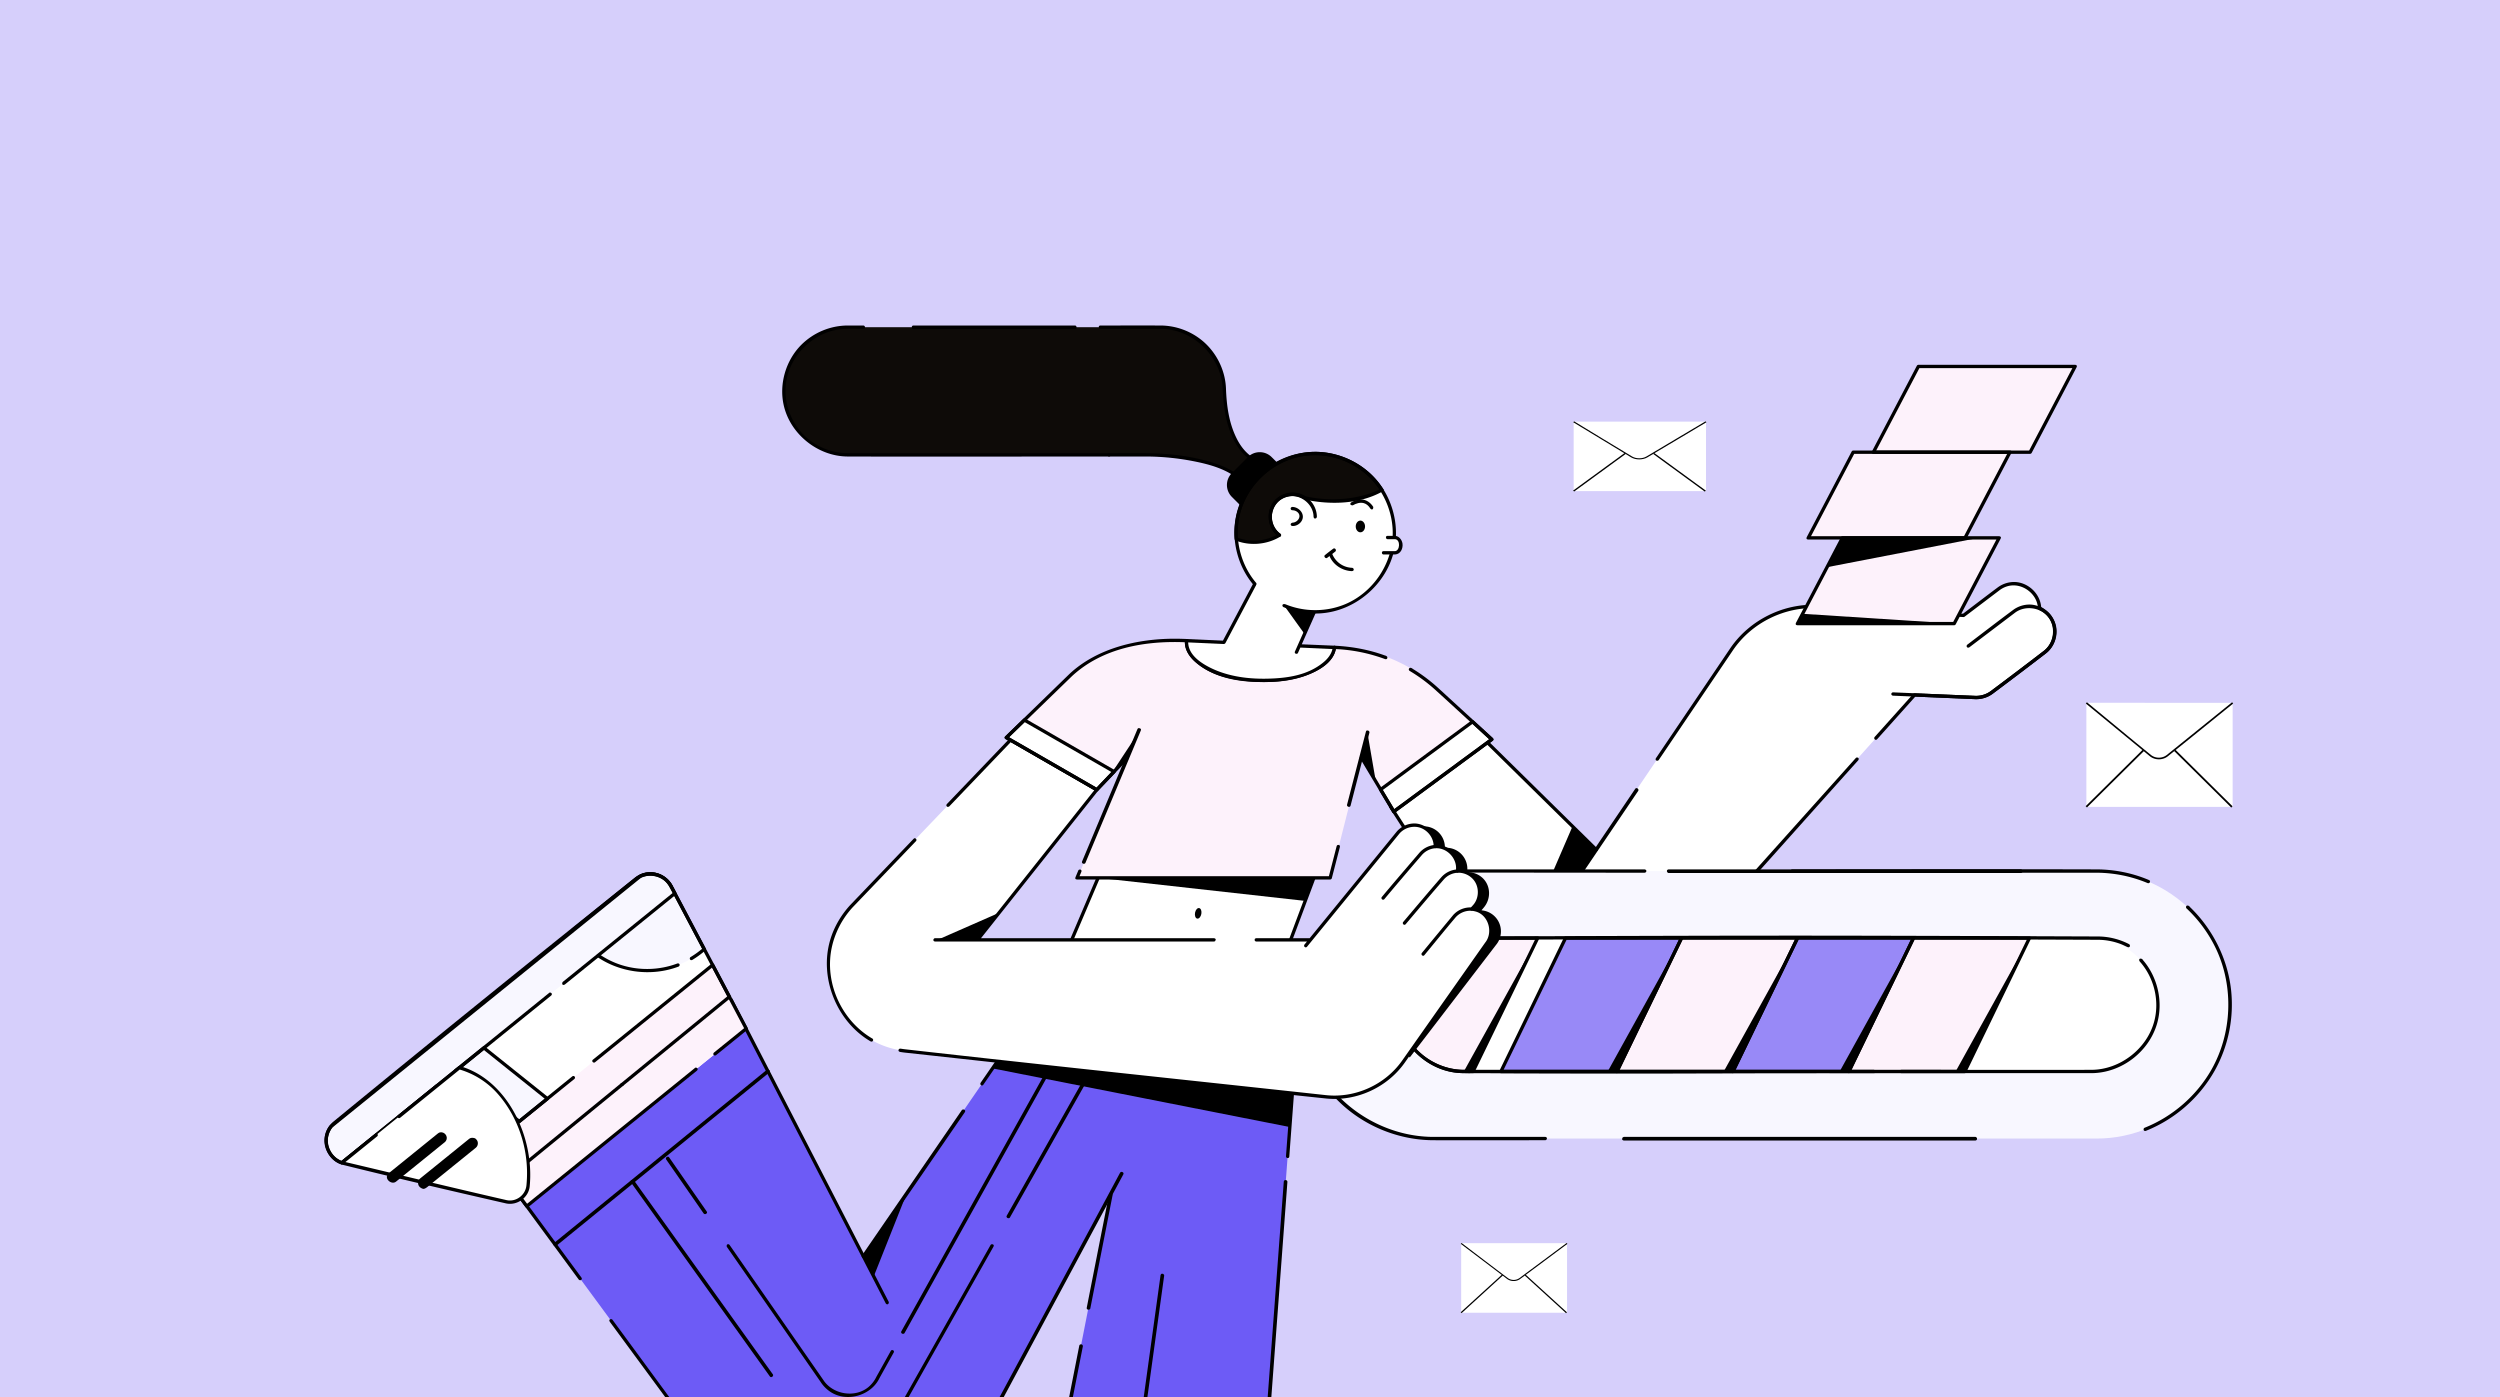 <svg width="356" height="199" viewBox="0 0 356 199" fill="none" xmlns="http://www.w3.org/2000/svg"><rect x="0" y="0" width="356" height="199" fill="#333333" stroke="none"/><g clip-path="url(#a)"><path fill="#D6CFFB" d="M0 0h356v199H0z"/><path fill-rule="evenodd" clip-rule="evenodd" d="M158.15 170.174l-24.38 123.964h39.922l10.575-141.608-39.436-5.474-21.888 31.846-18.833-36.521-32.249 25.086 33.769 45.899c7.854 10.682 24.159 9.534 30.439-2.142l22.081-41.05z" fill="#6D5BF6"/><path fill-rule="evenodd" clip-rule="evenodd" d="M137.202 157.99c.253.067.297.189.189.387l-14.217 20.684c-.164.194-.594.012-.427-.293l14.216-20.685a.266.266 0 0 1 .239-.093zm7.662-11.17l39.435 5.474s.195.07.204.253l-.907 12.146c-.035.17-.078.169-.133.196-.15.073-.329-.042-.34-.231l.891-11.924-39.07-5.423-4.918 7.155c-.116.129-.153.107-.215.102-.166-.013-.263-.202-.177-.371l5.001-7.276a.283.283 0 0 1 .229-.101zm38.26 21.221c.12.043.193.123.204.252l-3.667 49.104c-.059.25-.485.361-.517-.039l3.667-49.104c.03-.131.103-.228.313-.213zm-29.133 23.39c.135.048.212.136.209.283l-13.723 69.778c-.048.127-.095.149-.141.168-.161.067-.374.015-.367-.268l13.722-69.778c.041-.107.098-.193.3-.183zm4.226-21.486c.199.054.228.108.209.283l-3.168 16.109c-.069.238-.545.225-.509-.1l3.168-16.109c.051-.178.093-.209.3-.183z" fill="#000"/><path fill-rule="evenodd" clip-rule="evenodd" d="M159.78 166.88c.251.099.224.233.179.357l-22.591 42.07c-.103.14-.145.12-.211.12a.272.272 0 0 1-.246-.365l22.591-42.071a.277.277 0 0 1 .278-.111zm-72.718 20.965c.108.031.128.065.155.094 6.226 8.462 12.428 16.942 18.679 25.386 2.323 3.095 5.638 5.427 9.348 6.481 5.504 1.563 11.744.31 16.207-3.317 0 0 .066-.103.235-.038.155.059.195.268.065.406-2.992 2.431-6.81 3.893-10.694 4.083-6.001.292-12.024-2.579-15.618-7.433L86.835 188.22c-.142-.259-.041-.381.227-.375zm17.099-45.696c.042.016.087.023.16.123l22.232 43.111c.083.242-.198.533-.423.218l-22.1-42.857-31.84 24.768 10.614 14.427c.058.11.05.151.04.193-.04.174-.274.24-.423.088l-10.75-14.613c-.067-.118-.055-.228.045-.328l32.248-25.085c.069-.04.024-.057.197-.045zm61.488 39.26l.121.146.008.093-14.737 106.768c-.072.198-.188.195-.188.195l-.197-.027-.121-.146-.007-.093 14.736-106.768c.073-.198.188-.195.188-.195s.091-.008.197.027z" fill="#000"/><path fill-rule="evenodd" clip-rule="evenodd" d="M122.943 178.902l1.477 2.863 4.718-11.877-6.195 9.014zm32.161-26.225c.228.082.259.171.176.361l-11.473 20.342c-.149.211-.582.042-.452-.255l11.473-20.342c.061-.086.15-.128.276-.106zm-13.796 24.502c.221.069.244.155.16.349l-14.219 25.211c-.956 1.406-2.367 2.494-3.973 3.021-3.079 1.01-6.711-.112-8.673-2.811l-.036-.05-1.886-2.633s-.058-.1-.039-.189c.039-.177.285-.246.425-.088 1.244 1.736 2.322 3.613 4.06 4.657 3.105 1.865 7.556 1.023 9.718-2.158l14.209-25.193a.263.263 0 0 1 .254-.116zm-51.187-9.161a.299.299 0 0 1 .173.093l19.771 27.609c.125.227-.216.53-.422.302l-19.77-27.609c-.133-.237-.035-.386.248-.395z" fill="#000"/><path fill-rule="evenodd" clip-rule="evenodd" d="M149.649 151.669c.261.077.278.165.199.365l-21.051 37.811c-.151.203-.574.054-.453-.252l21.051-37.811a.277.277 0 0 1 .254-.113zm-45.913 25.508c.059.017.111.05.152.098l13.365 19.251c1.327 2.035 4.486 2.6 6.419.986a4.42 4.42 0 0 0 1.138-1.481l2.051-3.683c.151-.219.536-.049.414.231l-2.043 3.67-.074.149c-1.236 2.357-4.607 3.32-6.908 1.803a4.879 4.879 0 0 1-1.369-1.377l-.021-.033-13.362-19.245s-.114-.397.238-.369zm-8.634-12.462c.117.009.12.015.186.097l5.339 7.69c.115.189.031.253-.054.326a.265.265 0 0 1-.371-.03l-5.34-7.691c-.097-.16.03-.386.24-.392zm14.289-12.406c.272.104.295.263.122.444l-30.312 24.67c-.221.139-.55-.169-.327-.402l30.312-24.67c.128-.081.152-.05.205-.042z" fill="#000"/><path fill-rule="evenodd" clip-rule="evenodd" d="M157.671 121.966l-6.698 15.72h31.373l5.889-15.719-30.564-.001z" fill="#fff"/><path fill-rule="evenodd" clip-rule="evenodd" d="M171.071 130.142c-.075.415-.338.714-.586.669-.248-.045-.388-.418-.312-.833.075-.414.338-.714.586-.668.248.045.388.418.312.832zm-14.695-5.138h30.721l-1.23 3.285-29.491-3.285z" fill="#000"/><path fill-rule="evenodd" clip-rule="evenodd" d="M188.292 121.736c.13.049.215.108.165.314l-5.889 15.719a.277.277 0 0 1-.222.155h-31.374c-.253-.032-.278-.121-.218-.331l6.698-15.72a.28.28 0 0 1 .218-.144h30.565l.057.007zm-30.465.468l-6.496 15.245h30.85l5.711-15.245h-30.065z" fill="#000"/><path fill-rule="evenodd" clip-rule="evenodd" d="M291.186 92.866l-7.549 5.723a3.662 3.662 0 0 1-2.2.737c-.05 0-.101 0-.151-.003l-8.648-.367-38.733 43.228c-5.362 5.979-14.942 5.213-19.288-1.541l-16.588-25.789 12.996-9.885 16.259 16.003L246.6 92.43a13.845 13.845 0 0 1 12.283-6.058l20.725 1.263 4.997-3.785a3.64 3.64 0 0 1 5.099.705 3.6 3.6 0 0 1 .731 2.07 3.639 3.639 0 0 1 .751 6.242z" fill="#fff"/><path fill-rule="evenodd" clip-rule="evenodd" d="M233.101 112.236c.174.047.269.233.183.384l-8.841 13.075c-.16.2-.576-.032-.43-.29l8.842-13.075c.091-.114.136-.109.246-.094zm53.767-29.361c1.906.045 3.639 1.62 3.794 3.563 0 0 .69.372 1.17.89 1.441 1.558 1.31 4.303-.465 5.697a706.836 706.836 0 0 1-7.62 5.777 3.94 3.94 0 0 1-2.455.76l-8.553-.364-5.444 6.076c-.095.08-.138.08-.18.079-.179-.003-.291-.219-.174-.396l5.519-6.16c.035-.028.063-.065.187-.078 2.895.123 5.789.248 8.683.369a3.495 3.495 0 0 0 2.135-.668 703.824 703.824 0 0 0 7.611-5.77c1.04-.816 1.533-2.25 1.211-3.523a3.463 3.463 0 0 0-1.948-2.285s-.116-.03-.159-.463c-.208-1.907-2.257-3.397-4.175-2.936a3.46 3.46 0 0 0-1.258.596l-4.997 3.785c-.089.052-.122.046-.158.048l-20.723-1.263c-4.701-.258-9.409 2.052-12.074 5.954l-10.603 15.679c-.171.189-.554.065-.393-.265l10.604-15.681c2.744-4.019 7.611-6.43 12.493-6.161l20.638 1.257c1.656-1.254 3.303-2.519 4.967-3.762l.081-.058a3.952 3.952 0 0 1 2.286-.697z" fill="#000"/><path fill-rule="evenodd" clip-rule="evenodd" d="M211.072 104.737c.064.023.064.023.118.063l16.259 16.003c.223.301-.056.426-.202.404-.066-.01-.078-.028-.131-.066l-16.112-15.858-12.658 9.627c5.506 8.56 10.982 17.141 16.52 25.681 1.595 2.419 4.089 4.249 6.9 4.995 4.224 1.121 8.958-.237 11.961-3.561l30.535-34.078c.105-.085.154-.082.201-.077.163.016.306.157.153.394-10.2 11.383-20.352 22.809-30.6 34.149-1.768 1.929-4.145 3.296-6.706 3.809-4.857.972-10.166-1.245-12.894-5.451l-16.588-25.789a.264.264 0 0 1 .056-.317l12.996-9.885c.068-.037.023-.054.192-.043zm77.955-18.649c1.787.027 3.464 1.42 3.778 3.2.244 1.38-.322 2.86-1.439 3.737a687.168 687.168 0 0 1-7.621 5.777 3.936 3.936 0 0 1-2.455.759l-11.739-.497s-.168-.033-.213-.156c-.053-.147.059-.309.233-.318 3.919.165 7.838.336 11.758.498a3.502 3.502 0 0 0 2.135-.668 699.95 699.95 0 0 0 7.611-5.77c1.401-1.1 1.704-3.337.607-4.762-1.068-1.388-3.278-1.724-4.725-.652l-6.534 4.95s-.151.08-.264.015c-.135-.08-.151-.276-.023-.394 2.188-1.657 4.359-3.338 6.564-4.972a3.93 3.93 0 0 1 2.327-.747z" fill="#000"/><path fill-rule="evenodd" clip-rule="evenodd" d="M223.927 117.669l-3.878 8.977 4.521-1.642 2.713-4.032-3.356-3.303z" fill="#000"/><path fill-rule="evenodd" clip-rule="evenodd" d="M204.119 124.038h94.42c10.475 0 19.046 8.571 19.046 19.047 0 10.475-8.571 19.046-19.046 19.046h-94.42c-10.476 0-19.047-8.571-19.047-19.046 0-10.476 8.571-19.047 19.047-19.047z" fill="#F8F7FF"/><path fill-rule="evenodd" clip-rule="evenodd" d="M307.305 143.086a9.458 9.458 0 0 1-2.789 6.706 9.462 9.462 0 0 1-6.706 2.789h-89.364c-5.223 0-9.496-4.273-9.496-9.495a9.483 9.483 0 0 1 2.789-6.707 9.464 9.464 0 0 1 6.707-2.788h89.364c5.222 0 9.495 4.273 9.495 9.495z" fill="#fff"/><path fill-rule="evenodd" clip-rule="evenodd" d="M218.955 133.591l-9.198 18.99h-1.309c-5.223 0-9.496-4.273-9.496-9.495a9.482 9.482 0 0 1 2.788-6.707 9.468 9.468 0 0 1 6.708-2.788h10.507z" fill="#FDF2FB"/><path fill-rule="evenodd" clip-rule="evenodd" d="M239.443 133.591l-9.195 18.99h-16.515l9.194-18.99h16.516z" fill="#9889F7"/><path fill-rule="evenodd" clip-rule="evenodd" d="M255.958 133.591l-9.195 18.99h-16.515l9.194-18.99h16.516z" fill="#FDF2FB"/><path fill-rule="evenodd" clip-rule="evenodd" d="M272.473 133.591l-9.195 18.99h-16.514l9.194-18.99h16.515z" fill="#9889F7"/><path fill-rule="evenodd" clip-rule="evenodd" d="M288.987 133.591l-9.195 18.99h-16.515l9.195-18.99h16.515z" fill="#FDF2FB"/><path fill-rule="evenodd" clip-rule="evenodd" d="M281.388 161.913l.128.141c.041.225-.051.282-.051.282-.077.056-.078.056-.168.076h-50.064c-.308-.067-.237-.259-.237-.259l.07-.183.167-.076h50.064l.091.019zm30.212-32.952c.202.09.19.146.267.219 3.212 3.101 5.33 7.308 5.832 11.729a19.342 19.342 0 0 1-2.329 11.557 19.647 19.647 0 0 1-9.727 8.539s-.131.072-.24.039c-.185-.056-.225-.338-.019-.448 3.981-1.579 7.451-4.583 9.572-8.362 2.876-5.127 3.138-11.63.681-16.963a19.179 19.179 0 0 0-4.271-5.911s-.056-.029-.072-.139c-.021-.147.047-.311.306-.26zm-12.938-5.16c2.457.024 4.88.5 7.148 1.431.014.006.202.083.216.09.274.133.11.515-.184.438a19 19 0 0 0-7.304-1.484h-43.344c-.123-.018-.151-.05-.179-.082-.117-.135-.031-.363.179-.393 14.49 0 28.979-.045 43.468 0z" fill="#000"/><path fill-rule="evenodd" clip-rule="evenodd" d="M287.832 123.811c.113.057.131.099.149.141.062.149.033.328-.216.367H237.61c-.253-.04-.383-.458 0-.518h50.155l.067.01zm-53.577-.001c.314.143.169.359.062.428-.051.033-.07.029-.128.038-10.064 0-20.128-.032-30.192 0-4.865.046-9.642 2.045-13.082 5.445-2.988 2.953-4.961 6.921-5.469 11.094a18.844 18.844 0 0 0 1.929 10.813c3.146 6.121 9.75 10.244 16.744 10.266h15.93c.123.017.151.049.18.082.116.134.03.362-.18.392-5.351 0-10.703.017-16.055 0-4.972-.047-9.879-2.09-13.413-5.582-3.063-3.028-5.086-7.095-5.606-11.375a19.303 19.303 0 0 1 1.872-10.878c3.188-6.392 10.058-10.709 17.271-10.732h30.071l.066.009zm70.696 12.716c.19.099.172.153.237.227 2.098 2.454 2.869 5.965 1.967 9.046-1.162 3.974-5.037 6.977-9.282 7.018h-27.129s-.173-.024-.222-.153c-.052-.138-.016-.293.222-.322 9.042 0 18.084.028 27.126 0 4.023-.038 7.82-2.962 8.876-6.841.796-2.923.036-6.203-1.986-8.516l-.102-.125c-.103-.268.02-.4.293-.334z" fill="#000"/><path fill-rule="evenodd" clip-rule="evenodd" d="M298.785 133.353a9.753 9.753 0 0 1 4.352 1.071c.303.156.106.425.106.425l-.174.055c-.204-.06-.71-.336-1.144-.498a9.317 9.317 0 0 0-3.143-.579c-45.132-.17-45.264-.145-90.396 0-3.515.034-6.887 2.227-8.354 5.407-1.18 2.558-1.095 5.662.225 8.155 1.563 2.954 4.771 4.942 8.189 4.954h58.417l.168.069c.117.175.051.259.051.259-.117.175-.219.146-.219.146-34.493 0-23.987.111-58.48 0-4.511-.044-8.613-3.473-9.483-7.836-.615-3.081.392-6.436 2.59-8.687a9.845 9.845 0 0 1 6.893-2.941c45.134-.146 45.269-.17 90.402 0z" fill="#000"/><path fill-rule="evenodd" clip-rule="evenodd" d="M218.995 133.357c.212.054.248.145.174.337l-9.198 18.991c-.045.075-.075.122-.214.133-.911 0-1.826.03-2.726-.103-3.97-.586-7.409-3.866-8.152-7.852-.58-3.11.487-6.472 2.735-8.693a9.856 9.856 0 0 1 6.771-2.817h10.57a.492.492 0 0 1 .04.004zm-10.547.471c-3.582.012-7.041 2.279-8.483 5.561-1.103 2.51-1.002 5.519.267 7.951 1.556 2.982 4.789 4.993 8.216 5.004h1.16l8.969-18.516h-10.129zm31.042-.47c.214.067.236.144.166.336l-9.194 18.991a.268.268 0 0 1-.214.134h-16.515c-.243-.025-.291-.129-.213-.341l9.193-18.991a.27.27 0 0 1 .214-.134h16.516a.677.677 0 0 0 .047.005zm-16.414.47l-8.964 18.516h15.987l8.965-18.516h-15.988z" fill="#000"/><path fill-rule="evenodd" clip-rule="evenodd" d="M256.006 133.358c.213.067.236.144.166.336l-9.195 18.991a.27.27 0 0 1-.214.134h-16.515c-.243-.025-.291-.129-.213-.341l9.194-18.991a.266.266 0 0 1 .213-.134h16.516l.048.005zm-16.415.47l-8.964 18.516h15.987l8.965-18.516h-15.988z" fill="#000"/><path fill-rule="evenodd" clip-rule="evenodd" d="M272.521 133.358c.214.067.236.144.166.336l-9.195 18.991a.268.268 0 0 1-.214.134l-16.515-.001c-.242-.024-.291-.128-.213-.34l9.194-18.991a.268.268 0 0 1 .214-.134l16.515.001.048.004zm-16.414.47l-8.965 18.516h15.988l8.964-18.516h-15.987z" fill="#000"/><path fill-rule="evenodd" clip-rule="evenodd" d="M289.034 133.358c.214.067.236.144.166.336l-9.194 18.991a.268.268 0 0 1-.214.134h-16.515c-.243-.025-.291-.129-.213-.341l9.194-18.991a.268.268 0 0 1 .214-.134l16.515.001.047.004zm-16.414.47l-8.964 18.516h15.988l8.964-18.516H272.62zm-62.862 18.753l9.198-18.99-10.509 18.99h1.311zm20.487 0l9.198-18.99-10.509 18.99h1.311zm16.523 0l9.198-18.99-10.509 18.99h1.311z" fill="#000"/><path fill-rule="evenodd" clip-rule="evenodd" d="M263.275 152.581l9.198-18.99-10.509 18.99h1.311zm16.517 0l9.197-18.99-10.508 18.99h1.311zm-79.048-1.992l12.295-16.038a3.01 3.01 0 0 0-.39-4.235 2.997 2.997 0 0 0-1.696-.684l.327-.382c1.085-1.266 1.016-3.203-.24-4.297a2.997 2.997 0 0 0-2.128-.739 3.009 3.009 0 0 0-1.01-2.773 3.007 3.007 0 0 0-2.149-.715 2.981 2.981 0 0 0-1.048-2.335 3.01 3.01 0 0 0-4.241.328l-12.003 14.651 12.283 17.219z" fill="#000"/><path fill-rule="evenodd" clip-rule="evenodd" d="M211.673 134.379l-11.853 16.838a11.876 11.876 0 0 1-10.997 4.97l-59.859-6.522c-10.051-1.095-14.585-13.156-7.744-20.601l22.676-23.69 12.29 7.084-16.984 21.38h47.368l12.528-15.29a3.01 3.01 0 0 1 4.241-.33 2.984 2.984 0 0 1 1.047 2.336 3.008 3.008 0 0 1 2.15.715 3.008 3.008 0 0 1 1.009 2.773 3 3 0 0 1 2.129.739c1.255 1.095 1.324 3.032.24 4.297l-.327.383a2.996 2.996 0 0 1 1.696.683 3.01 3.01 0 0 1 .39 4.235z" fill="#fff"/><path fill-rule="evenodd" clip-rule="evenodd" d="M209.635 129.226c2.282.202 3.908 3.247 2.227 5.297l-11.847 16.831c-2.471 3.479-6.802 5.494-11.114 5.08-19.997-2.092-39.975-4.355-59.962-6.532a13.58 13.58 0 0 1-.602-.08c-.126-.019-.24-.024-.351-.128 0 0-.082-.067-.008-.264l.148-.105s.079-.004.284.028c.329.05.346.049.483.066 19.976 2.263 39.971 4.355 59.956 6.532 4.134.433 8.359-1.465 10.779-4.871l11.856-16.845c1.106-1.349.575-3.687-1.099-4.351-.364-.144-.906-.212-.906-.212l-.118-.138c-.025-.209.072-.254.072-.254.087-.049.081-.063.202-.054zm-79.275-9.841l.131.125.004.182-.05.078-9.051 9.457c-1.858 2.037-3.02 4.677-3.182 7.406-.264 4.459 2.103 8.987 6.014 11.26 0 0 .103.027.116.237l-.091.157-.176.047-.088-.03c-4.872-2.832-7.383-9.118-5.744-14.532.548-1.81 1.537-3.48 2.804-4.869l9.055-9.461c.088-.061.038-.096.258-.057zm71.083-2.125c1.687.039 3.195 1.542 3.182 3.256-.002.192-.086.25-.425.295a2.834 2.834 0 0 0-1.701.917 531.95 531.95 0 0 0-5.371 6.313s-.044.097-.253.074l-.139-.116-.017-.181.045-.081c1.767-2.113 3.562-4.2 5.35-6.29a3.308 3.308 0 0 1 2.021-1.106l.011-.001c-.065-1.226-1.053-2.349-2.28-2.564a2.834 2.834 0 0 0-2.565.899l-.022.026-13.164 16.119s-.043.097-.253.077l-.14-.115-.018-.18.043-.082.363-.445h-7.22c-.062-.012-.132-.015-.22-.146v-.182s.013-.105.22-.147h7.608l12.418-15.205a3.341 3.341 0 0 1 2.527-1.135zm-57.502-12.119l.074.027 12.29 7.084.115.161-.048.192-16.678 20.995h33.178c.309.062.238.238.238.238l-.07.168c-.076.051-.077.051-.168.069h-39.73c-.206-.041-.219-.146-.219-.146v-.182l.129-.129.09-.018h5.946l16.741-21.074-11.89-6.854-8.768 9.162-.167.073s-.102.03-.222-.142c0 0-.068-.082.045-.26l8.898-9.296c.072-.054.022-.073.216-.068z" fill="#000"/><path fill-rule="evenodd" clip-rule="evenodd" d="M204.6 120.311c1.274.015 2.497.83 2.98 2.011.188.458.268.958.234 1.453-.016.244-.011.482-.36.511a2.84 2.84 0 0 0-1.838.93c-1.753 2.013-3.471 4.054-5.196 6.093l-.248.294c-.096.099-.145.095-.223.081-.163-.03-.248-.241-.14-.387l.779-.921c1.552-1.829 3.096-3.664 4.672-5.474a3.325 3.325 0 0 1 2.072-1.081h.002c.146-1.582-1.269-3.125-2.934-3.03 0 0-.149-.01-.212-.107-.116-.176-.022-.374.412-.373z" fill="#000"/><path fill-rule="evenodd" clip-rule="evenodd" d="M207.721 123.801c1.856.023 3.466 1.853 3.184 3.731-.118.788-.602 1.457-1.138 2.083 0 0-.095.081-.36.074a2.834 2.834 0 0 0-2.148.963c-1.347 1.593-2.673 3.228-4.005 4.848l-.417.508c-.122.129-.189.1-.264.073-.145-.052-.199-.241-.104-.374 1.462-1.78 2.928-3.554 4.398-5.326.145-.171.161-.182.239-.258.621-.6 1.485-.93 2.357-.907 0 0 .287-.301.429-.483.766-1.005.74-2.525-.096-3.493a2.825 2.825 0 0 0-2.24-.961s-.094-.003-.152-.046c-.193-.144-.127-.433.317-.432zm-74.237 10.037l8.777-3.851-3.059 3.851h-5.718z" fill="#000"/><path fill-rule="evenodd" clip-rule="evenodd" d="M204.743 98.03a22.635 22.635 0 0 0-14.278-5.932l-.332-.016c-.273 2.773-4.976 4.862-10.673 4.694-5.817-.171-10.463-2.627-10.378-5.488 0-.054.003-.105.01-.159h-.007c-5.693-.256-11.792.846-16.635 5.16l-9.033 8.643 12.888 7.426 4.331-4.541-7.147 17.087h36.049l4.321-17.06 4.592 7.738 14.1-10.393-7.808-7.16z" fill="#FDF2FB"/><path fill-rule="evenodd" clip-rule="evenodd" d="M143.299 105.033l12.887 7.425 2.46-2.579-12.771-7.346-2.576 2.5zm55.152 10.549l13.981-10.294-2.74-2.513-13.045 9.667 1.804 3.14z" fill="#fff"/><path fill-rule="evenodd" clip-rule="evenodd" d="M194.782 104.025c.149.029.25.16.224.302l-2.686 10.401c-.033.097-.063.116-.116.144-.169.09-.425-.061-.386-.273l2.686-10.402c.054-.158.087-.185.278-.172zm-4.18 16.288c.135.035.227.084.199.295l-1.151 4.456a.261.261 0 0 1-.23.178h-36.05c-.253-.032-.278-.119-.219-.329l.404-.966c.124-.219.534-.157.438.183l-.267.637h35.51l1.105-4.278c.042-.106.116-.178.261-.176zm-28.343-16.617c.218.072.248.147.19.334l-7.888 18.855c-.123.229-.573.106-.478-.2l7.888-18.856c.084-.157.157-.153.288-.133z" fill="#000"/><path fill-rule="evenodd" clip-rule="evenodd" d="M200.895 95.097c.206.058.226.118.33.181a23.45 23.45 0 0 1 3.504 2.626l.055.05 7.808 7.16s.164.204-.019.366l-13.959 10.277c-.172.105-.236.081-.345-.07l-4.614-7.722c-.108-.224.229-.492.408-.243l4.48 7.497 13.516-9.95c-2.568-2.354-5.125-4.72-7.704-7.063a22.954 22.954 0 0 0-3.626-2.672s-.117-.091-.116-.207c.002-.136.119-.247.282-.23zm-33.541-4.145c.54.003 1.079.017 1.618.04 0 0 .233-.003.228.464.004 1.51 1.399 2.65 2.556 3.313.241.138.487.265.738.384 2.423 1.143 5.183 1.544 7.899 1.491 2.875-.056 5.902-.446 8.172-2.42.612-.532 1.127-1.241 1.213-2.066 0 0 .064-.198.248-.212 2.447.116 4.87.552 7.171 1.39 0 0 .348.067.363.284.011.149-.075.292-.32.238a23.135 23.135 0 0 0-7.021-1.428l-.018.092c-.341 1.56-1.798 2.575-3.121 3.203-2.017.958-4.292 1.333-6.546 1.391-3.651.093-7.565-.42-10.347-2.875-.793-.7-1.445-1.661-1.462-2.75v-.034c-5.768-.231-11.731.844-16.016 4.772l-.051.047-8.969 8.708 12.454 7.175 4.204-4.407s.063-.125.25-.06c.141.049.24.184.094.388l-4.333 4.542a.272.272 0 0 1-.29.042l-12.888-7.425c-.198-.152-.13-.272-.047-.376l9.198-8.932c3.955-3.655 9.673-4.988 15.023-4.979z" fill="#000"/><path fill-rule="evenodd" clip-rule="evenodd" d="M193.9 107.681l2.035 3.703-1.198-6.961-.837 3.258zm-35.966 2.972l3.948-5.996-1.31 3.132-2.638 2.864z" fill="#000"/><path fill-rule="evenodd" clip-rule="evenodd" d="M145.897 102.297c.064.01.077.021.097.03l12.77 7.346c.125.085.181.215.054.37l-2.46 2.579c-.121.109-.153.107-.29.042l-12.888-7.426c-.202-.138-.118-.295-.047-.376l2.577-2.499c.096-.081.063-.069.187-.066zm-2.207 2.687l12.453 7.175 2.123-2.225-12.354-7.106-2.222 2.156zm66.032-2.444c.05.011.062.007.13.061l2.74 2.512c.142.153.128.238-.02.366l-13.959 10.277c-.166.104-.237.082-.344-.069l-1.877-3.133c-.08-.159-.063-.206.063-.313l13.096-9.656c.048-.031.047-.051.171-.045zm-12.812 9.955l1.632 2.724 13.516-9.951-2.383-2.186-12.765 9.413z" fill="#000"/><path fill-rule="evenodd" clip-rule="evenodd" d="M179.341 65.856l-2.367 2.627c-3.684-3.681-13.309-3.713-13.625-3.713h-42.643c-5.001 0-9.09-4.092-9.09-9.09 0-2.5 1.022-4.772 2.671-6.421a9.061 9.061 0 0 1 6.419-2.669h44.551c5.001 0 9.09 4.09 9.09 9.09 0 0 .066 8.514 4.994 10.176z" fill="#0E0B08"/><path fill-rule="evenodd" clip-rule="evenodd" d="M123.004 46.361c.223.092.27.423-.061.467-1.206 0-2.418-.077-3.581.102-3.777.581-6.98 3.864-7.444 7.682-.333 2.737.712 5.605 2.726 7.505a8.964 8.964 0 0 0 6.062 2.416h37.228c.254.033.362.427 0 .474-12.43 0-24.859.04-37.288 0-4.214-.04-8.179-3.229-9.065-7.397-.639-3.004.337-6.292 2.499-8.48a9.426 9.426 0 0 1 6.626-2.777h2.237l.061.008z" fill="#000"/><path fill-rule="evenodd" clip-rule="evenodd" d="M163.516 64.534c2.925.043 5.86.38 8.656 1.188 1.736.502 3.449 1.195 4.786 2.417l1.974-2.183a5.98 5.98 0 0 1-.136-.059c-2.126-.968-3.353-3.323-3.967-5.467-.483-1.69-.647-3.45-.731-5.203-.241-4.43-4.137-8.384-8.841-8.4h-8.586c-.253-.023-.297-.447 0-.474 2.882 0 5.764-.009 8.646 0a9.424 9.424 0 0 1 5.994 2.245c1.95 1.67 3.169 4.161 3.267 6.723.093 2.428.402 4.878 1.526 7.123.697 1.392 1.768 2.656 3.314 3.188 0 0 .263.165.1.383l-2.368 2.627c-.189.175-.285.063-.471-.114-1.796-1.674-4.318-2.388-6.859-2.878a35.724 35.724 0 0 0-6.417-.642h-5.469s-.1-.008-.16-.062c-.14-.128-.054-.393.16-.413 1.861 0 3.722-.017 5.582.001zM153.13 46.358c.234.078.251.482-.046.514h-23.033c-.259-.029-.308-.486 0-.519h23.033l.046.005z" fill="#000"/><path fill-rule="evenodd" clip-rule="evenodd" d="M190.014 92.183c-.272 2.772-4.975 4.86-10.673 4.693-5.817-.17-10.463-2.627-10.378-5.488 0-.054.003-.105.01-.158l5.314.24 2.567-4.848 2.931-5.53 8.431 3.669-1.481 3.336-1.712 3.86 4.991.226z" fill="#fff"/><path fill-rule="evenodd" clip-rule="evenodd" d="M179.837 80.861l.043.014 8.431 3.668c.171.093.18.146.122.314l-1.481 3.336-1.577 3.556 4.649.197c.245.032.235.2.219.33-.166 1.344-1.301 2.394-2.403 3.046-2.603 1.542-5.805 1.925-8.917 1.775-3.239-.155-6.65-.845-8.927-3.031-.684-.658-1.235-1.514-1.269-2.503-.009-.261-.052-.556.257-.57l5.163.234 2.497-4.716 2.931-5.53a.253.253 0 0 1 .262-.12zm-2.773 5.872l-2.567 4.849s-.101.122-.221.126l-5.076-.23c0 .114.009.228.026.34.208 1.385 1.451 2.34 2.571 2.975 2.547 1.442 5.604 1.91 8.596 1.851 2.857-.055 5.852-.459 8.113-2.37.572-.482 1.067-1.104 1.231-1.85l-4.569-.208-.343.774c-.122.218-.536.108-.434-.193L186.518 88l1.385-3.117-8.011-3.485-2.828 5.335z" fill="#000"/><path fill-rule="evenodd" clip-rule="evenodd" d="M182.858 86.227a11.24 11.24 0 0 0 4.428.903l-1.519 3.15-2.909-4.053zm-1.828-9.856l-5.616-5.616a2.4 2.4 0 0 1 0-3.385l2.281-2.282a2.4 2.4 0 0 1 3.385 0l5.617 5.617a2.4 2.4 0 0 1 0 3.385l-2.282 2.281a2.4 2.4 0 0 1-3.385 0z" fill="#000"/><path fill-rule="evenodd" clip-rule="evenodd" d="M198.563 75.853c0 6.228-5.048 11.277-11.277 11.277-6.227 0-11.276-5.049-11.276-11.277 0-6.227 5.049-11.276 11.276-11.276 6.229 0 11.277 5.049 11.277 11.276z" fill="#fff"/><path fill-rule="evenodd" clip-rule="evenodd" d="M196.778 69.762c-1.624.94-4.172 1.544-7.036 1.544-1.409 0-2.735-.145-3.915-.405a3.217 3.217 0 0 0-3.631 5.307 6.896 6.896 0 0 1-3.614 1.02c-.896 0-1.753-.17-2.538-.481a11.444 11.444 0 0 1-.035-.893c0-6.228 5.051-11.277 11.277-11.277 3.985 0 7.485 2.064 9.492 5.185z" fill="#0E0B08"/><path fill-rule="evenodd" clip-rule="evenodd" d="M187.361 64.34c3.024.029 6.002 1.281 8.116 3.42 2.666 2.7 3.86 6.768 3.075 10.483-1.034 4.897-5.543 8.849-10.673 9.11a11.672 11.672 0 0 1-4.984-.853s-.192-.041-.253-.174c-.093-.202.071-.414.497-.24 2.706 1.089 5.834 1.062 8.506-.087 3.746-1.612 6.43-5.435 6.663-9.507.209-3.666-1.547-7.393-4.524-9.564-2.347-1.712-5.384-2.432-8.248-1.976-4.564.727-8.456 4.605-9.161 9.22-.47 3.07.42 6.318 2.421 8.737 0 0 .138.12.133.253-.007.19-.265.295-.418.145-2.28-2.696-3.213-6.42-2.49-9.844 1.066-5.046 5.827-9.039 11.117-9.122l.223-.001z" fill="#000"/><path fill-rule="evenodd" clip-rule="evenodd" d="M187.381 64.34c3.753.046 7.387 1.969 9.499 5.145.185.278.313.32-.143.572-3.2 1.737-7.23 1.84-10.735 1.124-.241-.05-.321-.093-.417-.151-1.292-.762-3.133-.368-3.988.897-.85 1.26-.552 3.15.739 4.09 0 0 .298.213-.17.486-1.846 1.058-4.165 1.246-6.133.494-.052-.02-.197-.043-.226-.234-.274-3.844 1.435-7.689 4.426-10.01a11.625 11.625 0 0 1 7.148-2.413zm-.167.475c-3.662.034-7.214 1.99-9.192 5.033a11.145 11.145 0 0 0-1.753 6.718l.001.013c1.729.65 3.746.514 5.412-.351 0 0 .149 0 .027-.113-1.268-1.201-1.42-3.37-.306-4.72 1.054-1.278 3.068-1.622 4.503-.725l.013.008c2.836.612 5.839.565 8.608-.242a10.252 10.252 0 0 0 1.866-.734l.045-.024c-1.975-2.944-5.457-4.82-9.061-4.863h-.163z" fill="#000"/><path fill-rule="evenodd" clip-rule="evenodd" d="M184.099 70.138c1.793.025 3.409 1.57 3.424 3.455 0 0-.025.175-.153.223-.158.06-.315.01-.323-.32-.08-1.977-2.41-3.544-4.335-2.557-1.359.696-1.996 2.532-1.342 3.92.216.46.553.858.966 1.158 0 0 .063.052.085.114.064.187-.147.412-.364.27-.227-.165-.267-.207-.385-.32-1.32-1.27-1.358-3.65-.017-4.96a3.48 3.48 0 0 1 2.444-.983z" fill="#000"/><path fill-rule="evenodd" clip-rule="evenodd" d="M184.068 72.188c.94.032 1.86 1.06 1.275 2.011-.274.447-.824.754-1.339.697a.234.234 0 0 1-.14-.067c-.162-.158-.038-.387.274-.411.665-.068 1.261-.901.646-1.472a1.081 1.081 0 0 0-.541-.265c-.143-.026-.291-.006-.372-.08-.149-.135-.085-.416.197-.413zm5.398 6.427c.159.015.212.188.292.375a3.154 3.154 0 0 0 2.774 1.865s.127.016.187.1c.11.159.057.383-.261.372-1.443-.068-2.788-1.024-3.231-2.398-.019-.064-.015-.074-.011-.11.016-.117.084-.209.25-.204z" fill="#000"/><path fill-rule="evenodd" clip-rule="evenodd" d="M190.005 78.091c.196.02.306.302.155.437-.389.316-.787.624-1.191.922-.203.135-.512-.212-.307-.396.39-.317.788-.624 1.192-.922a.24.24 0 0 1 .151-.04zm4.376-3.123c0 .46-.297.832-.662.832-.365 0-.661-.372-.661-.832 0-.46.296-.832.661-.832.365 0 .662.373.662.832z" fill="#000"/><path fill-rule="evenodd" clip-rule="evenodd" d="M197.57 76.54h1.052c.479 0 .871.491.871 1.091s-.392 1.091-.871 1.091h-1.626" fill="#fff"/><path fill-rule="evenodd" clip-rule="evenodd" d="M198.652 76.303c.555.027.984.552 1.063 1.102.096.674-.254 1.516-1.063 1.554-.552.009-1.104 0-1.656 0-.246-.007-.314-.445-.015-.474.552-.017 1.104.008 1.656 0 .731-.035.83-1.667 0-1.707-.355-.006-.711 0-1.066 0-.246-.008-.314-.446-.016-.474.366-.012.732-.006 1.097 0zm-4.796-5.182c.696.019 1.324.455 1.696 1.064 0 0 .04.438-.266.352-.087-.024-.137-.103-.186-.179-.212-.323-.507-.6-.876-.706-.543-.158-1.14.04-1.584.308 0 0-.439.023-.342-.28.028-.086.108-.135.186-.18.424-.24.826-.384 1.372-.379z" fill="#000"/><path fill-rule="evenodd" clip-rule="evenodd" d="M48.677 165.584a3.308 3.308 0 0 1-1.022-5.706l42.89-34.702a3.307 3.307 0 0 1 4.996 1.008l9.436 17.871a3.308 3.308 0 0 1-.835 4.135l-29.125 23.566-12.822-17.111-13.518 10.939z" fill="#fff"/><path fill-rule="evenodd" clip-rule="evenodd" d="M82.559 133.65a12.644 12.644 0 0 1-.907-1.278l8.895-7.196a3.309 3.309 0 0 1 4.995 1.006l4.741 8.98a11.22 11.22 0 0 1-.377.318c-5.296 4.284-13.063 3.464-17.347-1.83z" fill="#F8F7FF"/><path fill-rule="evenodd" clip-rule="evenodd" d="M92.669 124.201a3.626 3.626 0 0 1 3.083 1.869l4.742 8.981c.126.298-.11.34-.245.454-.498.417-1.025.796-1.578 1.135 0 0-.162.124-.295.078-.169-.059-.206-.311-.044-.428a12.59 12.59 0 0 0 1.654-1.184l-4.653-8.812c-.855-1.565-3.135-2.131-4.637-.933l-8.73 7.063c1.499 2.309 3.778 4.096 6.39 4.956 2.617.861 5.517.797 8.106-.184 0 0 .175-.036.264.067.098.114.055.304-.096.377-3.951 1.498-8.592.855-11.96-1.639a12.731 12.731 0 0 1-3.114-3.336c-.158-.245-.222-.316-.053-.477 2.978-2.41 5.94-4.841 8.935-7.229a3.613 3.613 0 0 1 2.23-.758z" fill="#000"/><path fill-rule="evenodd" clip-rule="evenodd" d="M47.164 164.53a3.294 3.294 0 0 1-.708-1.634 3.7 3.7 0 0 1-.01-.793c.008-.076.02-.151.032-.226.018-.1.037-.197.067-.29.01-.053.027-.103.043-.153.02-.066.045-.13.068-.198.037-.086.077-.176.12-.264l.09-.17c.039-.064.077-.128.117-.188.048-.067.095-.135.145-.199.15-.195.327-.375.527-.536l42.892-34.704a3.194 3.194 0 0 1 .894-.515c.07-.029.147-.054.222-.078l.072-.022a4.261 4.261 0 0 1 .514-.098c.09-.011.18-.02.268-.022l.004.001a2.855 2.855 0 0 1 .33.005 3.982 3.982 0 0 1 .455.064 3.904 3.904 0 0 1 .548.164c.006.003.008.005.013.006.077.03.157.063.234.103.083.043.17.09.251.139.08.049.158.1.231.155a1.889 1.889 0 0 1 .224.181c.07.057.138.121.2.188a3.162 3.162 0 0 1 .535.736l.555 1.033-47.422 38.368a3.305 3.305 0 0 1-.63-.291 3.269 3.269 0 0 1-.881-.762z" fill="#F8F7FF"/><path fill-rule="evenodd" clip-rule="evenodd" d="M64.903 152.454l4-3.237 9.042 7.236-4.001 3.236-.434-.349-8.607-6.886z" fill="#F8F7FF"/><path fill-rule="evenodd" clip-rule="evenodd" d="M72.12 167.89l-3.137-4.186 32.489-26.287 2.394 4.528L72.12 167.89zm0 0l31.746-25.945 2.397 4.531-31.246 25.28-2.897-3.866z" fill="#FDF2FB"/><path fill-rule="evenodd" clip-rule="evenodd" d="M92.67 124.202a3.622 3.622 0 0 1 3.081 1.87l10.722 20.293a.27.27 0 0 1-.061.295l-4.441 3.593c-.118.068-.165.057-.211.045-.159-.042-.277-.204-.088-.414l4.29-3.47-10.63-20.118c-.12-.22-.15-.259-.236-.375-.96-1.303-3.007-1.64-4.365-.589a4052.201 4052.201 0 0 0-42.957 34.756c-.986.829-1.373 2.289-.892 3.497a3.123 3.123 0 0 0 1.718 1.718l.032.012 13.413-10.854c.122-.074.235-.064.34.042l12.674 16.913 23.893-19.331s.058-.086.21-.045c.16.043.278.204.089.414L75.166 171.94c-.121.074-.234.064-.339-.042l-12.674-16.913-13.327 10.784s-.103.088-.343-.002c-1.439-.544-2.42-2.111-2.277-3.647a3.6 3.6 0 0 1 1.264-2.397 4045.622 4045.622 0 0 1 42.968-34.764 3.62 3.62 0 0 1 2.231-.757z" fill="#000"/><path fill-rule="evenodd" clip-rule="evenodd" d="M92.67 124.202a3.626 3.626 0 0 1 3.081 1.867l.555 1.034a.268.268 0 0 1-.06.296l-15.798 12.783c-.417.248-.464-.192-.3-.369l15.647-12.659c-.35-.653-.67-1.336-1.229-1.791a3.13 3.13 0 0 0-3.249-.392l-.01.005-44.008 35.606a3.042 3.042 0 0 0-.442.799c-.551 1.482.266 3.341 1.769 3.929l29.563-23.912s.079-.116.256-.027c.134.066.214.213.043.396l-29.66 23.999c-.177.109-.204.049-.286.02a3.397 3.397 0 0 1-.29-.118c-1.832-.841-2.648-3.394-1.477-5.169.035-.052.071-.104.108-.154.03-.04.06-.079.095-.114l44.051-35.642c.466-.295 1.077-.391 1.64-.387z" fill="#000"/><path fill-rule="evenodd" clip-rule="evenodd" d="M68.935 148.982c.045.009.055.006.117.05l9.042 7.235a.25.25 0 0 1 0 .37l-4 3.237c-.135.094-.174.087-.3 0l-.432-.349-8.607-6.885s-.16-.223-.002-.37l4.001-3.238c.097-.068.063-.058.18-.05zm-3.654 3.471l8.378 6.702.285.229 3.623-2.93-8.662-6.932-3.624 2.931z" fill="#000"/><path fill-rule="evenodd" clip-rule="evenodd" d="M81.697 153.22c.184.053.25.277.104.418l-12.49 10.107 2.85 3.805 16.267-13.295c.215-.146.53.144.301.368L72.27 168.074c-.164.111-.218.093-.34-.041l-3.137-4.187c-.1-.159-.084-.206.04-.326l12.67-10.251a.292.292 0 0 1 .194-.049z" fill="#000"/><path fill-rule="evenodd" clip-rule="evenodd" d="M101.52 137.184c.069.02.123.061.163.122l2.393 4.528c.068.16.052.187-.059.295l-15.288 12.494c-.206.14-.52-.154-.3-.368l15.137-12.371-2.168-4.101-16.678 13.493c-.216.145-.53-.146-.299-.369l16.902-13.675a.288.288 0 0 1 .197-.048z" fill="#000"/><path fill-rule="evenodd" clip-rule="evenodd" d="M48.678 165.582l16.736-13.541a11.713 11.713 0 0 1 5.942 3.921 17.616 17.616 0 0 1 3.832 12.995c-.162 1.509-1.636 2.518-3.113 2.17l-23.099-5.458a2.848 2.848 0 0 1-.298-.087z" fill="#fff"/><path fill-rule="evenodd" clip-rule="evenodd" d="M65.48 151.812c6.763 1.929 10.647 10.093 9.947 17.139-.155 1.557-1.751 2.762-3.368 2.415-7.739-1.771-15.472-3.569-23.178-5.476-.266-.069-.618-.232-.352-.493l4.898-3.963c.225-.146.512.156.3.369l-4.54 3.672c7.658 1.81 15.304 3.672 22.975 5.428 1.302.279 2.662-.686 2.803-2.103a17.932 17.932 0 0 0 .08-2.194c-.105-4.007-1.604-8.007-4.286-10.977a11.618 11.618 0 0 0-5.202-3.299l-.09-.027-8.506 6.882c-.222.144-.524-.144-.299-.369l8.603-6.96a.29.29 0 0 1 .215-.044z" fill="#000"/><path fill-rule="evenodd" clip-rule="evenodd" d="M67.293 162.024c.375.023.433.125.544.24.304.314.281.864-.07 1.166l-6.967 5.637c-.487.371-.636.213-.881.077-.45-.248-.536-.945-.115-1.308l6.967-5.636c.146-.112.243-.176.522-.176zm-4.428-.786c.65.04 1.07.894.473 1.406l-6.966 5.637c-.652.496-1.827-.515-.996-1.23l6.967-5.637c.229-.174.32-.176.522-.176z" fill="#000"/><path fill-rule="evenodd" clip-rule="evenodd" d="M255.958 88.8h22.32l6.402-12.205h-22.321L255.958 88.8zm1.536-12.205h22.321l6.402-12.205h-22.322l-6.401 12.205zm9.281-12.205h22.321l6.401-12.205h-22.321l-6.401 12.205z" fill="#FDF2FB"/><path fill-rule="evenodd" clip-rule="evenodd" d="M284.728 76.363c.217.069.239.15.162.342l-6.402 12.206a.278.278 0 0 1-.21.127h-22.32c-.248-.026-.296-.135-.21-.348l6.401-12.205a.277.277 0 0 1 .21-.127h22.321l.048.005zm-22.225.47l-6.153 11.73h21.785l6.152-11.73h-21.784z" fill="#000"/><path fill-rule="evenodd" clip-rule="evenodd" d="M286.265 64.157c.217.07.239.15.162.343l-6.402 12.205a.277.277 0 0 1-.21.128h-22.321c-.248-.026-.295-.135-.21-.348l6.401-12.205a.282.282 0 0 1 .21-.127h22.322l.048.004zm-22.226.47l-6.152 11.73h21.784l6.153-11.73h-21.785z" fill="#000"/><path fill-rule="evenodd" clip-rule="evenodd" d="M295.545 51.953c.217.069.239.15.162.342L289.306 64.5a.28.28 0 0 1-.21.127h-22.321c-.248-.025-.296-.134-.21-.347l6.401-12.205a.278.278 0 0 1 .21-.127h22.321l.048.005zm-22.225.47l-6.153 11.73h21.785l6.153-11.73H273.32zm-13.15 28.344l21.566-4.172h-19.377l-2.189 4.172zm-3.471 6.638l21.58 1.395h-22.321l.741-1.395zm-73.027 73.086l-42.335-8.352.72-1.047 41.975 4.573-.36 4.826z" fill="#000"/><path d="M224.09 60.062h18.843v9.872H224.09v-9.872z" fill="#fff"/><path fill-rule="evenodd" clip-rule="evenodd" d="M224.09 60.062l8.243 4.998c.633.385 1.545.388 2.184.008l8.416-5.006" fill="#fff"/><path fill-rule="evenodd" clip-rule="evenodd" d="M231.535 64.612l-7.37 5.378-.165-.123 7.37-5.377.165.122zm11.387 5.265l-.164.123-7.371-5.378.165-.122 7.37 5.377z" fill="#000"/><path fill-rule="evenodd" clip-rule="evenodd" d="M243 60.123c-2.811 1.672-5.609 3.355-8.432 5.015-.646.372-1.629.379-2.288-.007l-.015-.01-8.243-4.998.136-.122c2.752 1.669 5.492 3.349 8.257 5.007.572.335 1.443.346 2.035-.002L242.865 60l.135.123z" fill="#000"/><path d="M297.099 100.093h20.828v14.808h-20.828v-14.808z" fill="#fff"/><path fill-rule="evenodd" clip-rule="evenodd" d="M297.099 100.093l9.111 7.498c.7.576 1.709.58 2.414.011l9.303-7.509" fill="#fff"/><path fill-rule="evenodd" clip-rule="evenodd" d="M305.328 106.918l-8.146 8.066-.182-.183 8.146-8.067.182.184zm12.587 7.898l-.182.184-8.147-8.066.182-.184 8.147 8.066z" fill="#000"/><path fill-rule="evenodd" clip-rule="evenodd" d="M318.001 100.185c-3.106 2.507-6.2 5.032-9.32 7.523-.714.557-1.8.567-2.529-.012l-.017-.014-9.111-7.498.151-.183c3.042 2.503 6.07 5.023 9.126 7.51a1.836 1.836 0 0 0 2.249-.002l9.302-7.509.149.185z" fill="#000"/><path d="M208.072 177.062h15.074v9.872h-15.074v-9.872z" fill="#fff"/><path fill-rule="evenodd" clip-rule="evenodd" d="M208.072 177.062l6.594 4.999a1.475 1.475 0 0 0 1.747.007l6.733-5.006" fill="#fff"/><path fill-rule="evenodd" clip-rule="evenodd" d="M214.028 181.612l-5.896 5.378-.132-.123 5.896-5.378.132.123zm9.109 5.265l-.131.123-5.896-5.378.131-.122 5.896 5.377z" fill="#000"/><path fill-rule="evenodd" clip-rule="evenodd" d="M223.2 177.123c-2.249 1.672-4.487 3.355-6.746 5.016-.517.371-1.303.378-1.83-.008l-.012-.01-6.595-4.998.109-.122c2.202 1.669 4.394 3.349 6.606 5.007a1.42 1.42 0 0 0 1.627-.002l6.733-5.006.108.123z" fill="#000"/></g><defs><clipPath id="a"><path fill="#fff" d="M0 0h356v199H0z"/></clipPath></defs></svg>